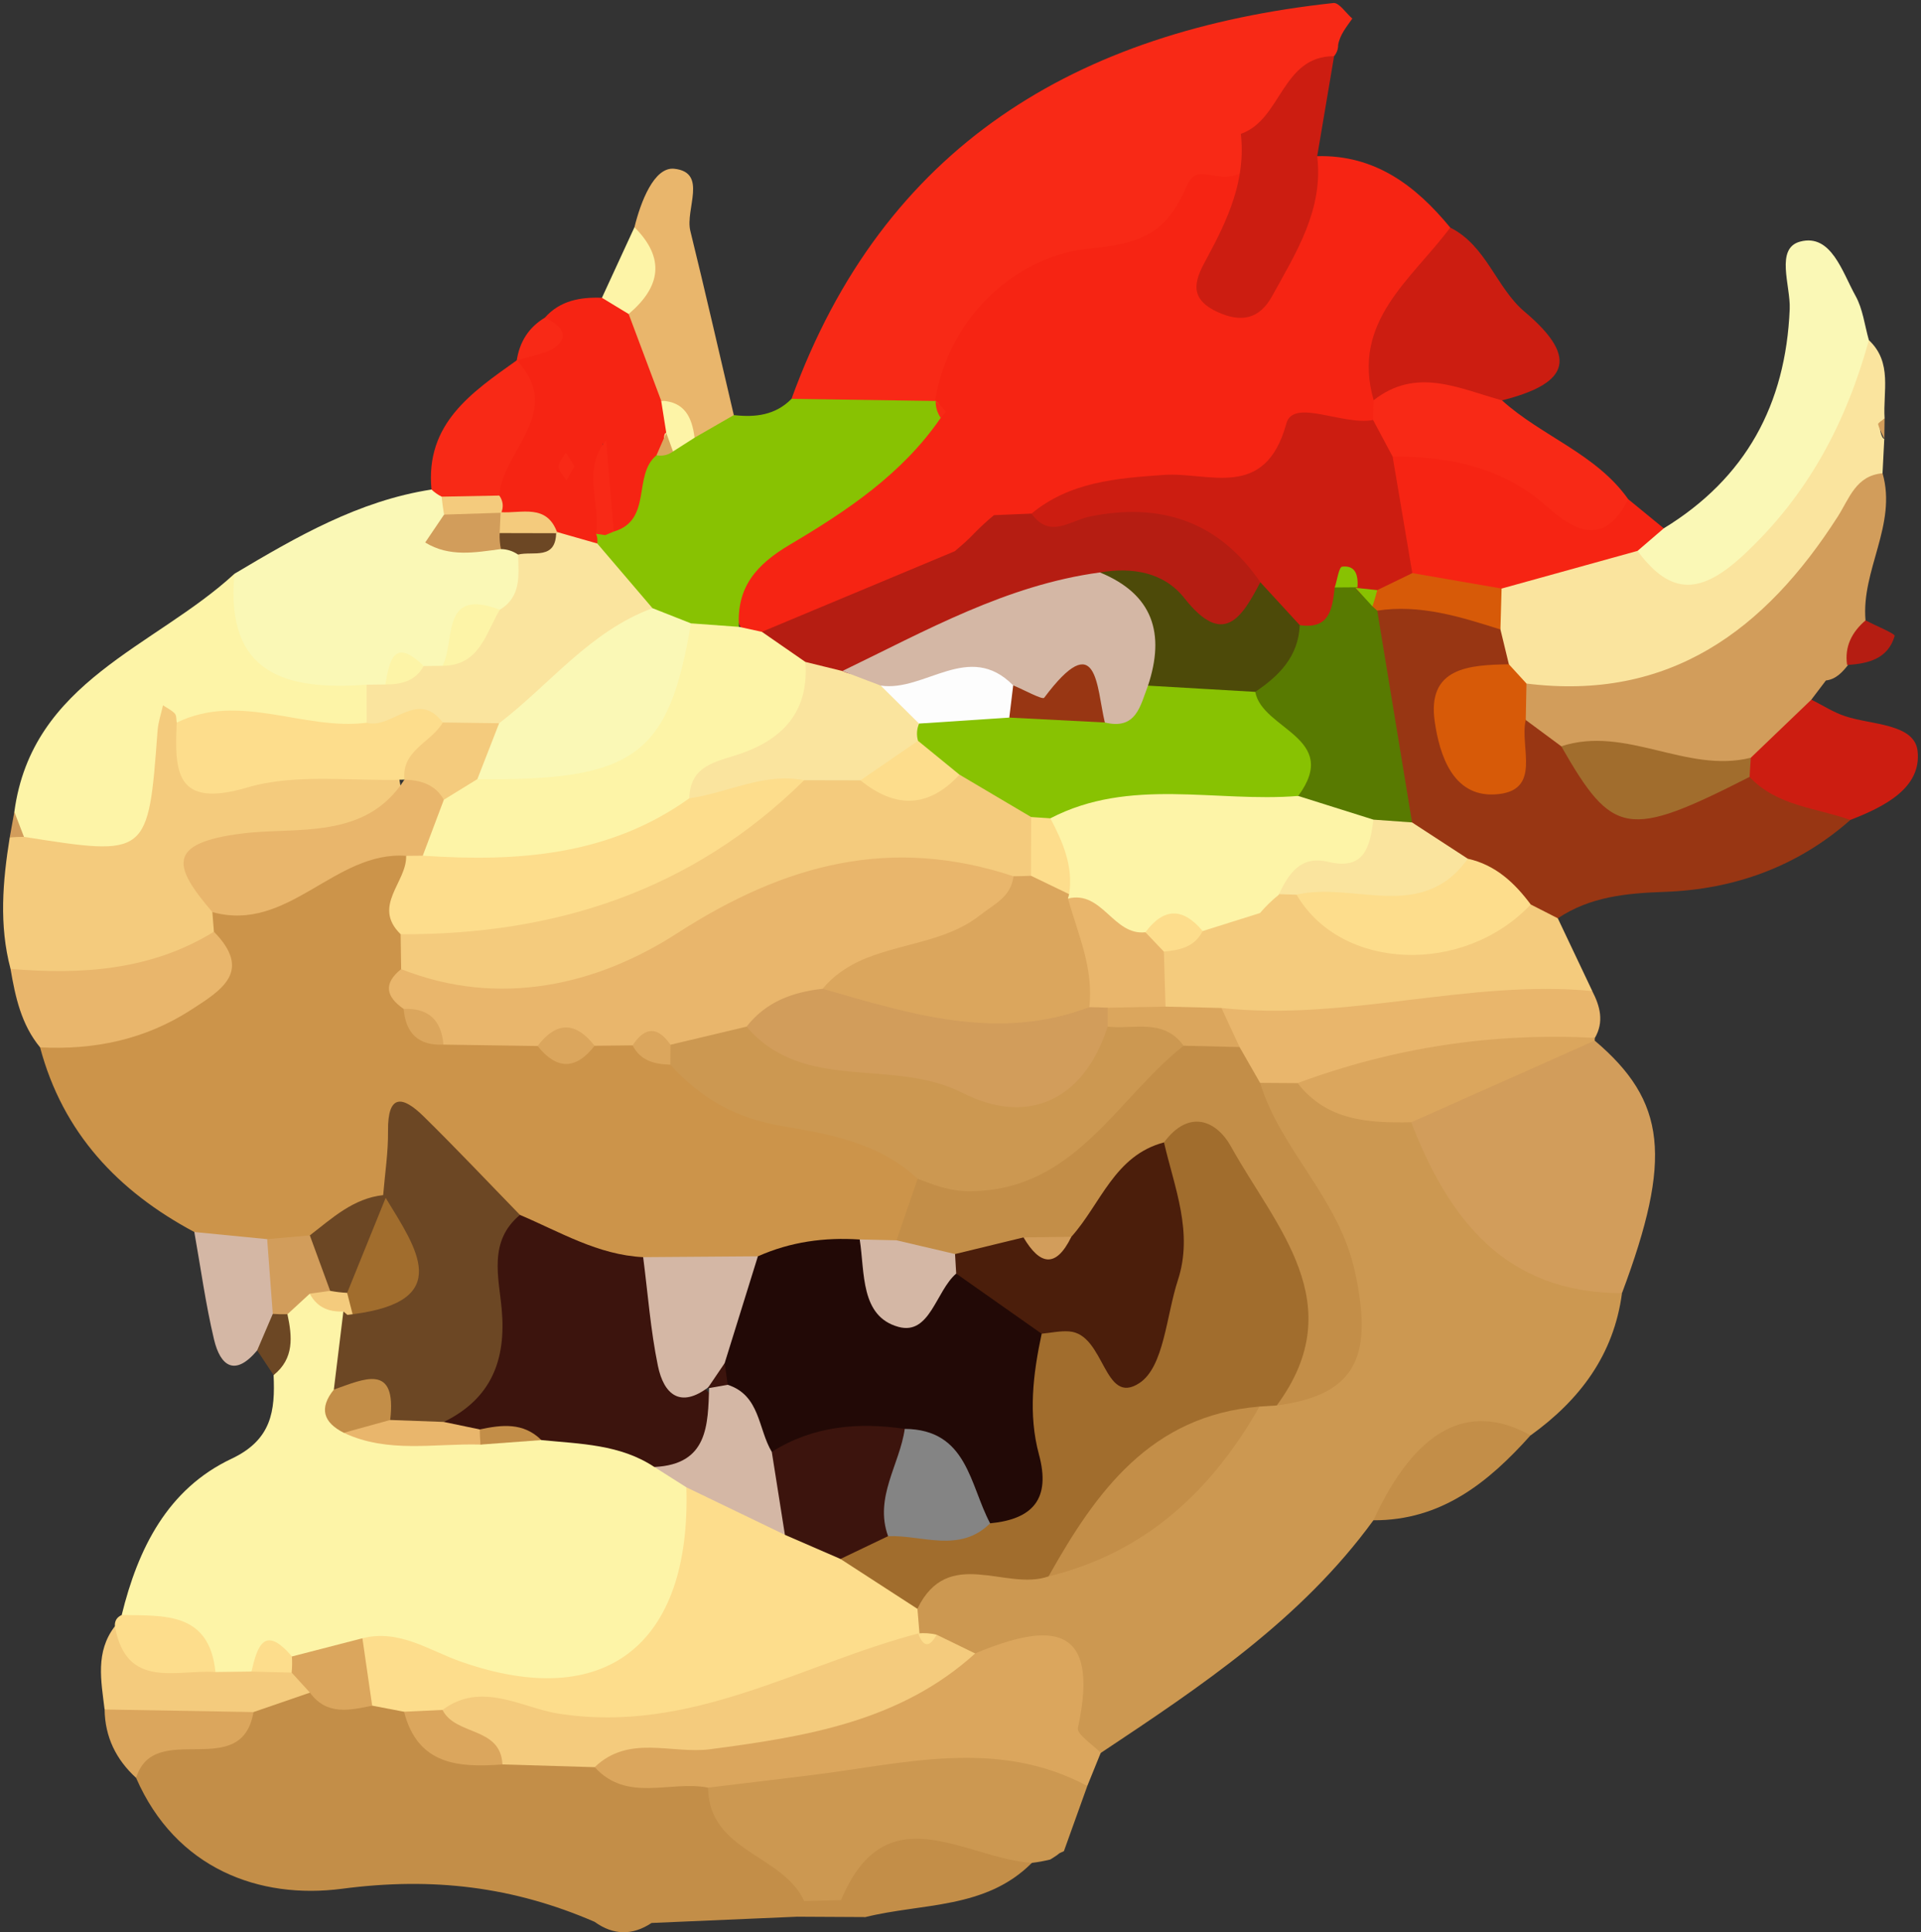 <?xml version="1.0" encoding="utf-8"?>
<!-- Generator: Adobe Illustrator 23.1.0, SVG Export Plug-In . SVG Version: 6.00 Build 0)  -->
<svg version="1.1" id="Calque_1" xmlns="http://www.w3.org/2000/svg" xmlns:xlink="http://www.w3.org/1999/xlink" x="0px" y="0px"
	 viewBox="0 0 1125 1131.45" style="enable-background:new 0 0 1125 1131.45;" xml:space="preserve">
<rect x="0" y="0" width="1125" height="1131.45" fill="#333333" stroke="none"/>
<style type="text/css">
	.st0{fill:#CC944A;}
	.st1{fill:#CC9851;}
	.st2{fill:#F62413;}
	.st3{fill:#FDF4A7;}
	.st4{fill:#C38E48;}
	.st5{fill:#F82916;}
	.st6{fill:#983613;}
	.st7{fill:#D29D5B;}
	.st8{fill:#88C202;}
	.st9{fill:#FAE49E;}
	.st10{fill:#F4CB7D;}
	.st11{fill:#FAF8B6;}
	.st12{fill:#DBA65D;}
	.st13{fill:#CC1D11;}
	.st14{fill:#E9B66C;}
	.st15{fill:#D4B7A5;}
	.st16{fill:#FDDD8C;}
	.st17{fill:#B51D12;}
	.st18{fill:#6C4724;}
	.st19{fill:#220906;}
	.st20{fill:#3C140D;}
	.st21{fill:#A16D2D;}
	.st22{fill:#587A01;}
	.st23{fill:#D75A08;}
	.st24{fill:#4B1E0B;}
	.st25{fill:#848484;}
	.st26{fill:#4D4A09;}
	.st27{fill:#FDFDFD;}
</style>
<g>
	<g>
		<path class="st0" d="M113.8,721.42c-44.68-23.87-77-58.06-90.33-108.12c12.38-16.53,32.67-13.46,49.17-19.76
			c24.48-9.34,47.82-19.35,47.14-51.58c1.41-5.3,4.24-9.66,8.39-13.22c35.75-8.29,63.47-41.39,104.33-33.97
			c18.71,12.33,9.66,31.99,12.88,48.45c0.67,6.93,0.51,13.88-0.46,20.73c-1.16,8.22-2.06,16.45,2.34,24.14
			c5.34,7.16,12.99,9.49,21.36,10.41c13.69,1.18,27.46,1.1,40.85,4.38c13.37,4.38,26.88,5.65,40.67,1.76
			c7.47-1.15,14.84-0.81,22.2,0.89c10.16,2.68,19.87,6.44,29.18,11.33c23.59,18.05,50.83,27.18,79.38,33.8
			c24.96,5.78,49.5,13.12,61.94,39.2c4.24,16.14-1.66,28.56-14.08,38.62c-7.66,4.67-16.06,7.19-24.84,8.56
			c-22.87,1.98-45.12,8.01-67.82,11.25c-17.21,1.57-34.45,1.56-51.71,0.86c-29.13-1.08-54.88-12.28-79.54-26.64
			c-13.77-8.7-26.84-19.19-35.94-32.2c-27.69-39.6-32.57-10.02-40.41,12.33c-13.59,14.63-31.24,22.53-49.28,29.87
			c-8.34,2.8-16.89,4.22-25.68,4.58C138.21,737.16,123.79,734.84,113.8,721.42z"/>
		<path class="st1" d="M949.89,757.21c-4.77,36.17-24.74,62.57-53.54,83.3c-40.88-2.31-63.57,29.05-92.04,49.71
			c-42.33,58.17-100.99,97.22-159.67,136.24c-18.21,6.52-24.64-5.26-25.16-19.2c-1.24-33.02-22.43-33.38-46.41-30.79
			c-11.49-0.46-21.9-4.07-31.5-10.32c-2.22-1.9-4.34-3.84-6.55-5.78c-1.44-2.56-2.81-5.13-4.24-7.69
			c-1.69-5.7-1.99-11.49-1.01-17.34c15.91-34.89,48.56-22.62,75.34-26.89c60.83-3.18,88.53-54.61,128.35-88.36
			c4.14-3.11,8.61-5.66,13.28-7.87c35.96-10.73,37.13-32.86,32.05-67.38c-6.17-41.9-55.07-65.59-42.37-112.69
			c7.11-4.77,14.93-5.78,23.21-4.61c22.82,8.31,46.66,13.82,68.64,24.52C859.77,697.53,898.02,735.24,949.89,757.21z"/>
		<path class="st2" d="M771.41,91.44c33.89-0.82,57.65,17.21,77.89,41.81c-4.37,39.32-41.64,66.48-39.89,108.1
			c-2.18,4.8-5.51,8.54-10.1,11.16c-54.99,41.17-123.14,37.38-185.2,54.33c-6.91,2.46-14.02,4.32-21.02,6.37
			c-4.36,1.86-8.8,3.59-13.13,5.57c-2.03,1.28-4.15,2.37-6.18,3.63c-6.04,4.18-12.07,8.34-18.22,12.37
			c-32.52,22.19-68.54,34.56-107.62,38.46c-5.41-0.45-10.12-2.56-14.26-6.01c-13.83-28.47,4.17-44.81,24.23-58.29
			c28.68-19.28,54.38-42.08,80.86-63.96c3.53-2.75,11.49-2.05,11.35-5.48c-0.3-7.16,2.75,1.89-3.5-2.19
			c-2.93-4.33-4.67-9.08-5.34-14.26c-0.06-11.33,3.61-21.71,10.1-30.56c44.64-60.86,122.73-69.68,178.05-114.06
			c16.04,24.04,3.39,45.89-5.19,68.08c-1.98,5.13-5.05,11.93,0.59,14.98c5.28,2.85,9.73-3.11,13.42-7.23
			C754.53,136.07,752.27,108.11,771.41,91.44z"/>
		<path class="st3" d="M71.27,945.69c9.55-38.94,26.84-73.82,64.38-91.54c23.52-11.11,25.54-28.06,24.57-48.92
			c6.16-12.37-3.93-25.62,2.02-38.03c3.38-7.78,8.83-12.98,17.56-14.1c11.14,1.18,19.97,6.54,27.13,14.95
			c7.49,11.25,8.27,23.71,6.52,36.55c-1,8.74-1.91,17.49,6.39,23.82c21.1,6.67,42.61,2.75,63.93,3.22
			c10.81-0.23,21.55-0.29,32.36-0.18c23.79,0.45,46.5,5.17,67.71,16.32c10.89,5.86,20.99,12.63,27.22,23.82
			c11.57,82.74-30.14,128.31-111.08,121.93c-26.15-2.06-49.84-12.9-74.73-19.03c-15.7-3.02-31.05,2.7-46.62,2.47
			c-12.2-0.7-23.11,3.96-34.05,8.64c-7.38,1.63-14.44,0.82-21.18-2.61C109.8,965.31,86.51,961.1,71.27,945.69z"/>
		<path class="st4" d="M466.97,1122.34c-28.47,1.22-56.93,2.45-85.4,3.67c-11.27,7.47-22.38,7.23-33.34-0.66
			c-47.48-20.56-94.61-26.38-147.89-19.37c-48.41,6.36-97.43-11.73-120.63-64.91c-1.69-43.66,44.67-22.34,59.26-44
			c11.64-7.34,23.15-15.11,37.88-14.19c13.21,1.45,26.18,4.53,39.39,6.26c7.79,1.21,15.19,3.6,22.08,7.43
			c17.23,15.5,36.28,26.48,60.69,24.12c16.18,0.19,32.27,0.89,48.11,4.42c20.74,7.91,43.91,4.61,64.4,13.73
			c22.01,23.53,52.94,39.12,64.68,71.93C475.84,1116.77,472.62,1120.53,466.97,1122.34z"/>
		<path class="st5" d="M725.94,101.68c-14.11,6.24-24.74-6.89-30.74,6.77c-11.3,25.74-22.95,33.89-56.8,37.08
			c-41.01,3.85-82.1,37.37-90.82,89.27c-28.29,18.6-56.36,21.45-84.05-1.23C517.37,85.21,630.66,18.02,780.89,1.77
			c3.32-0.36,7.36,5.93,11.07,9.11c-3.36,4.82-7.24,9.36-8.3,15.41c0.02,2.49-0.77,4.68-2.37,6.58
			C760.83,45.34,760.76,106.44,725.94,101.68z"/>
		<path class="st6" d="M1083.62,480.14c-31.07,27.41-68.05,40.67-108.75,42.1c-22.36,0.79-43.55,2.77-62.56,15.48
			c-6.96,4.17-14.13,3.93-21.45,1.12c-15.15-8.75-27.28-21.88-43.18-29.65c-14.66-8.19-27.39-18.2-33.3-34.78
			c-7.39-39.66-31.05-77.97-10.19-120.05c27.47-17.76,52.87-11.54,77.26,6.57c6.15,6.88,8.12,14.94,6.48,23.92
			c-3.7,10.77-14.37,15.03-21.44,22.7c-7.88,8.54-12.03,20.09-2.45,28.17c16.56,13.97,18.38-8.4,27.41-13.55
			c11.3-4.91,19.87,0.58,28.15,7.25c27.73,53.57,71.44,21.38,109.41,20.2C1049.41,455.87,1071.47,459.18,1083.62,480.14z"/>
		<path class="st7" d="M949.89,757.21c-68.21,0.04-101.4-43.12-123.43-100.03c29.55-30.03,60.71-56.45,107.46-47.84
			C975.9,644.91,979.49,678.21,949.89,757.21z"/>
		<path class="st8" d="M463.53,233.56c28.02,0.41,56.04,0.82,84.06,1.23c-0.01,0,0.37-0.1,0.37-0.1c3.31,2.64,4.3,5.97,2.95,9.99
			c-22.56,32.91-55.08,54.57-88.35,74.26c-19.72,11.67-31.3,24.95-29.79,48.11c-7.31,9.37-17.15,9.48-27.58,7.6
			c-9.81-2.73-18.76-7.34-27.33-12.77c-13.98-10.65-26.99-22.16-32.9-39.54c-0.18-2.43-0.31-4.89-0.49-7.33
			c1.38-4.65,3.54-8.96,6.29-12.96c8.49-11.3,13.27-25.14,23.36-35.45c3.42-3.31,7.22-6.14,11.22-8.68
			c5.9-3.94,11.92-7.71,17.92-11.55c8.36-4.74,16.71-9.93,26.47-3.31C442.29,244.5,454.08,243.18,463.53,233.56z"/>
		<path class="st9" d="M883.65,388.99c-1.65-6.79-3.29-13.58-4.94-20.38c-4.03-8.31-4.03-16.61,0.07-24.9
			c21.49-20.82,48.04-28.48,77.08-29.54c29.29,17.19,49.54,4.54,72.41-16.3c30.73-28.01,31.38-74.59,66.21-98.68
			c13.96,13.09,8.16,30.14,9.2,45.82c-2.32,2.62-3.12,5.25-2.4,7.92c0.72,2.67,1.47,4.01,2.22,4.01
			c-0.34,6.73-0.69,13.46-1.03,20.19c-47.07,101.72-115.03,145.64-204.32,132.05C889.82,404.97,884.65,398.47,883.65,388.99z"/>
		<path class="st7" d="M893.95,400.26c83.85,10.5,139.75-31.32,182.28-97.73c6.85-10.69,10.6-24.03,26.26-25.4
			c8.61,30.09-12.58,56.73-9.98,86.13c2.14,11.07-1.99,19.55-10.78,26.12l0.71-0.18c-3.48,4.37-7.1,8.53-13.13,9.27
			c-2.83,3.73-5.67,7.46-8.5,11.19c-4.39,23.31-18.18,37.1-41.63,41.12c-36.77,9.28-71.78,5.16-104.84-13.77
			c-6.93-5.13-13.87-10.26-20.8-15.4C887.72,414.38,887.74,407.26,893.95,400.26z"/>
		<path class="st10" d="M124.36,534.08c0.31,3.83,0.62,7.67,0.92,11.5C85.1,587.71,60.89,592.13,6.17,567.34
			c-6.78-25.61-4.6-51.28-0.47-76.96c4.17-3.51,8.84-6.14,13.93-8.01c36.54,1.73,61.26-7.12,61.29-52.05
			c0.02-21.62,10.55-49.68,34.47-9.93c4.16,25.17,21.78,25.25,41.81,23.81c25.6-1.85,51.86-6.27,75.85,8.27
			c10.14,41.08-25.16,34.24-45.43,42.15C163.88,503.87,129.95,495.93,124.36,534.08z"/>
		<path class="st3" d="M103.5,423.12c-0.33-1.8-0.06-4.17-1.12-5.29c-1.89-2.01-4.58-3.27-6.93-4.84c-1.09,4.94-2.8,9.83-3.17,14.82
			c-5.47,73.71-5.43,73.71-78.26,62.21c-3.27-4.34-5.08-9.24-5.62-14.63c10.26-76.71,82.24-96.37,128.91-139.42
			c14.79,37.31,50.33,49.1,81.53,66.33c3.13,8.71,2.15,16.82-3.4,24.32C177.59,442.57,140.45,435.85,103.5,423.12z"/>
		<path class="st11" d="M214.71,400.94c-46.89,3.46-82.97-5.95-77.39-64.97c36.27-21.59,72.73-42.73,115.41-49.33
			c4.44-0.16,7.96,1.57,10.59,5.15c1.57,3.9,2.42,7.97,2.77,12.02c6.56,12.74,20.43,5.46,29.68,10.72
			c4.87,1.99,8.92,5.05,12.37,8.97c6.12,12.96,5.35,24.77-5.82,34.81c-16.59,5.07-27.8,16.79-37.21,30.69
			c-3.56,3.22-7.66,5.43-12.28,6.66c-9.13,1.59-17.68,4.97-25.99,9.12C221.96,406.14,217.96,404.71,214.71,400.94z"/>
		<path class="st1" d="M470.97,1113.21c-12.5-27.45-55.83-28.76-56.3-66.4c54.18-29.62,113.19-33.51,172.91-30.71
			c20.25,0.95,38.46,10.42,49.18,29.7c-4.57,12.72-9.13,25.44-13.7,38.16c-5.22,2.38,0,0-8,4.9c-3.54,0.88-7.13,1.53-10.75,1.96
			c-35.83,12.77-79.06-7.08-110.5,25.12C485.76,1118.54,477.93,1119.48,470.97,1113.21z"/>
		<path class="st12" d="M636.76,1045.79c-53.4-28.52-108.48-12.72-163.2-6.14c-19.63,2.36-39.26,4.76-58.89,7.14
			c-22.07-4.39-47.34,8.96-66.4-12.02c-0.56-21.4,17.1-24.47,30.27-23.63c68.63,4.36,128.32-29.14,192.54-42.95
			c43.82-18.38,73.57-17.95,60.18,43.58c-0.81,3.73,8.65,9.7,13.35,14.65C642.01,1032.9,639.39,1039.35,636.76,1045.79z"/>
		<path class="st11" d="M1094.48,199.19c-13.35,48.29-35.53,90.5-73.19,125.59c-24.58,22.9-42.4,24.82-62.29-2.21
			c-0.65-11.11,3.02-17.19,15.35-13.19c48.02-29.36,71.46-72.47,73.76-128.44c0.56-13.63-8.65-35.51,6.08-39.46
			c18.22-4.89,24.71,17.85,32.46,31.74C1090.96,180.93,1091.98,190.47,1094.48,199.19z"/>
		<path class="st10" d="M896.45,529.63c5.28,2.69,10.55,5.37,15.84,8.07c6.74,14.21,13.48,28.41,20.21,42.61
			c-68.02,22.73-137.96,29.51-209.22,25.15c-13.07-0.5-26.04-1.61-37.68-8.46c-11.48-8.21-13.39-19.76-11.23-32.67
			c3.43-11.94,12.85-18.24,22.79-24.03c11.6-6.26,23.77-11.44,35.8-16.96c4.77-2.22,9.75-3.77,14.88-4.9
			c2.61-0.06,5.23-0.03,7.84-0.07c5.05,1.27,9.63,3.57,13.75,6.73C810.69,556.63,853.64,541.26,896.45,529.63z"/>
		<path class="st2" d="M384.47,266.58c-14.15,11.65-2.13,37.95-25.04,44.7c-10.98-16.16-2.28-34.76-6.45-51.77
			c-0.29,17.76,4.4,35.88-3.88,53.06c0.72,1.84,0.94,3.74,0.66,5.69c-5.99,3.14-12.27,3.06-18.7,1.71
			c-4.22-1.05-8.29-2.53-12.3-4.22c-8.26-3.41-17.04-5.46-24.97-9.85c-3.83-2.99-6.66-6.69-8.49-11.2
			c-1.29-4.72-1.75-9.5-1.53-14.37c6.97-22.94,15.43-45.47,18.9-69.37l-0.09,0.16c6.83-7.5,20.98-10.19,16.51-25.11
			c8.96-10.07,20.74-12.08,33.37-11.65c5.24-1.21,10.53-1.44,15.87-0.72c19.74,12.57,23.11,34.35,30.46,53.93
			c2.1,7.5,2.51,15.04,0.15,22.56C396.39,257.57,390.15,261.83,384.47,266.58z"/>
		<path class="st13" d="M804.47,234.36c-13.35-46.24,22.32-70.76,44.83-101.1c21.23,10.62,26.96,35.31,43.53,49.25
			c33.92,28.54,23.12,42.75-13.2,51.94C854.56,245.92,829.51,239.71,804.47,234.36z"/>
		<path class="st2" d="M974.36,309.38c-5.12,4.4-10.24,8.79-15.35,13.19c-26.54,7.36-53.08,14.72-79.62,22.07
			c-21.46,11.01-39.23,0.4-57.13-9.71c-11.92-21.41-19.84-43.44-10.06-68.05c30.93-22.18,58.5-4.51,86.61,7.34
			c17.76,7.48,32.02,25.59,54.73,18.09C960.48,298,967.42,303.69,974.36,309.38z"/>
		<path class="st14" d="M715.31,590.23c72.89,8.01,144.27-16.82,217.15-9.93c4.62,8.96,7.05,18.02,1.53,27.51
			c-58.41,6.31-113.44,34.83-174.08,26.42c-7.32-0.05-14.64-0.1-21.97-0.15c-10.36-1.75-15.9-9.18-20.76-17.47
			C713.44,608.05,708.57,599.53,715.31,590.23z"/>
		<path class="st13" d="M726.67,78.38c23.94-8.27,23.76-45.51,54.62-45.5c-3.3,19.51-6.59,39.02-9.89,58.55
			c3.74,31.36-12.35,56.46-26.42,81.99c-7.25,13.17-17.82,15.92-32.35,9.09c-17.94-8.44-11.97-20.05-5.82-31.37
			C719.18,128.34,729.72,105.28,726.67,78.38z"/>
		<path class="st5" d="M953.54,292.32c-13.48,26.78-29.92,20.07-47.47,4.4c-25.81-23.06-57.08-29.59-90.51-29.33
			c-9.77-3.98-16.23-9.72-11.45-21.46c0.11-3.86,0.23-7.71,0.34-11.57c25.08-19.73,50.12-6.78,75.17,0.08
			C902.88,255.5,934.69,265.64,953.54,292.32z"/>
		<path class="st14" d="M6.17,567.34c41.67,3.47,82.24,0.95,119.12-21.76c22.6,23.17,4.66,34.1-13.36,45.73
			c-27.08,17.48-56.74,23.6-88.46,21.98C12.45,599.95,8.97,583.77,6.17,567.34z"/>
		<path class="st14" d="M387.2,234.63c-6.35-16.92-12.7-33.84-19.04-50.76c-0.12-17.03,8.89-33.44,3.4-50.83
			c3.63-14.76,11.48-35.49,23.32-34.22c19.78,2.13,6.27,23.68,9.41,36.42c8.83,35.86,17.01,71.88,25.45,107.82
			c-7.65,4.4-15.3,8.81-22.95,13.22C395.76,253.14,399.91,236.25,387.2,234.63z"/>
		<path class="st13" d="M1025.32,443.71c11.83-11.34,23.66-22.68,35.48-34.03c6.59,3.29,12.92,7.44,19.85,9.73
			c15.51,5.11,40.55,4.27,42.35,20.37c2.43,21.8-19.83,32.75-39.39,40.35c-20.19-7.19-43.06-8.13-59.03-25.22
			C1021.42,450.95,1021.67,447.22,1025.32,443.71z"/>
		<path class="st12" d="M759.91,634.23c56.18-20.83,114.19-29.66,174.06-26.49c0.03,0.07-0.08,1.6-0.06,1.6
			c-35.8,15.94-71.62,31.88-107.44,47.83C801.48,657.63,777.09,656.37,759.91,634.23z"/>
		<path class="st4" d="M492.56,1112.64c26.3-63.29,72.6-24.26,111.74-21.82c-27.07,27.23-64.23,23.46-97.48,31.74
			C501.18,1120.54,494.56,1119.92,492.56,1112.64z"/>
		<path class="st4" d="M804.31,890.21c24.64-53.29,55.51-69.99,92.03-49.75C871.62,868.1,844.03,890.38,804.31,890.21z"/>
		<path class="st5" d="M302.68,210.96c28.28,30.51-8.5,52.59-10.25,79.21c-11.11,8.75-22.39,8.49-33.82,0.64
			c-2.18-1.11-4.16-2.5-5.92-4.17C249,247.97,276.28,229.76,302.68,210.96z"/>
		<path class="st15" d="M113.8,721.42c14.21,1.39,28.43,2.79,42.64,4.18c15.53,9.33,12.07,23.08,8.59,36.83
			c-0.55,11.59-4.78,21.32-14.41,28.3c-12.94,15.47-21.55,9.41-25.3-6.47C120.41,763.56,117.54,742.38,113.8,721.42z"/>
		<path class="st10" d="M181.51,991.14c-11.02,3.79-22.04,7.59-33.06,11.38c-29.34,14.95-58.42,15.65-87.2-1.53
			c-2-16.73-5.56-33.66,6.02-48.71c18.22,12.04,42.68,10.33,58.89,26.78c7.03-0.09,14.06-0.18,21.1-0.28
			c6.82-5.64,14.45-7.39,22.98-4.77C179.44,976.14,184.78,980.81,181.51,991.14z"/>
		<path class="st12" d="M61.26,1001c29.06,0.5,58.13,1.01,87.19,1.52c-7.03,41.18-57.99,3.95-68.74,38.53
			C67.95,1030.29,61.48,1017.09,61.26,1001z"/>
		<path class="st16" d="M126.17,979.06c-22.97-1.57-52.15,10.53-58.89-26.77c-0.2-3.13,1.13-5.33,3.99-6.6
			C96.04,946.16,122.61,943.68,126.17,979.06z"/>
		<path class="st3" d="M371.56,133.05c18.25,18.24,15.27,35.05-3.41,50.82c-5.2-3.15-10.41-6.31-15.64-9.49
			C358.84,160.59,365.2,146.82,371.56,133.05z"/>
		<path class="st17" d="M1081.72,389.37c-1.57-10.83,2.79-19.21,10.79-26.09c5.97,3.1,17.44,7.8,17.07,9.09
			C1105.71,385.75,1094.14,388.66,1081.72,389.37z"/>
		<path class="st5" d="M319.11,186c6.88,3.31,14.61,8.92,7.92,15.71c-5.58,5.66-16.09,6.46-24.42,9.41
			C304.27,200.23,309.56,191.72,319.11,186z"/>
		<path class="st18" d="M150.61,790.72c3.05-7.12,6.09-14.24,9.14-21.36c3.01-6.26,5.88-6.52,8.58,0.2
			c2.82,13.13,4.05,25.9-8.1,35.65C157.02,800.39,153.82,795.55,150.61,790.72z"/>
		<path class="st4" d="M492.56,1112.64c4.75,3.31,9.49,6.62,14.25,9.92c-13.26-0.07-26.53-0.14-39.83-0.21
			c1.76-2.86,3.09-5.9,3.97-9.14C478.17,1113.02,485.37,1112.83,492.56,1112.64z"/>
		<path class="st13" d="M783.67,26.3c2.77-5.13,5.53-10.27,8.3-15.41C789.2,16.03,786.43,21.16,783.67,26.3z"/>
		<path class="st7" d="M8.4,475.39c1.88,4.88,3.75,9.75,5.63,14.63c-2.79,0-5.57,0.12-8.34,0.36C6.6,485.38,7.5,480.38,8.4,475.39z"
			/>
		<path class="st17" d="M1069.3,398.47c4.38-3.09,8.75-6.18,13.13-9.27C1078.05,392.29,1073.67,395.38,1069.3,398.47z"/>
		<path class="st7" d="M1103.51,256.93c-1.28-2.82-2.91-5.56-3.61-8.52c-0.19-0.79,2.45-2.25,3.78-3.4
			C1103.63,248.99,1103.57,252.96,1103.51,256.93z"/>
		<path class="st14" d="M314.84,612.5c-18.39-0.27-36.77-0.54-55.16-0.81c-7.96-6.74-15.19-14.31-23.28-20.91
			c-10.36-7.13-12.05-14.82-1.49-23.3c16.22-13.75,34.56-5.41,52.41-6.13c48.46-1.95,92.33-19.94,133.48-44.92
			c55.31-33.58,111.94-43.75,171.07-9.64c16.77,25.83-4.18,35.08-20.62,45.8c-24.59,16.04-54.35,19.54-80.19,32.54
			c-16.76,7.15-33.43,14.62-49.66,23c-13.58,6.21-27.04,13.21-42.82,9.69c-9.25-2.37-18.26-6.08-28.09-5.71
			c-7.42,0.08-14.83,0.16-22.25,0.25C337.1,612.25,325.97,612.23,314.84,612.5z"/>
		<path class="st19" d="M443.86,735.65c19.02-8.5,38.99-11.22,59.64-9.84c14.08,28.25,34.74,31.34,60.35,15.75
			c24.64,4.76,39.04,21.32,49.42,42.62c6.97,22.92,7.31,46.8,9.37,70.34c1.99,22.67-6.28,39.37-31.54,42.63
			c-31.11-3.73-36.45-45.18-68.87-47.02c-21.01-3.06-41.57,3.69-62.51,2.75c-21.44-5.62-31.42-22.82-41.08-40.44
			c-2.23-5.51-3.5-11.23-4.07-17.14C416.08,771.37,416.64,746.94,443.86,735.65z"/>
		<path class="st4" d="M725.94,613.13c4,6.98,8,13.97,12,20.95c12.33,39.84,46.31,67.45,55.65,111c9.88,46.1,3.19,71.6-45.87,77.89
			c-0.12-43.24,6.74-87.76-26.41-124.28c-9.97-10.99-17.02-25.15-35.52-19.45c-26.01,10.61-32,43.23-58.49,53.23
			c-7.37,2.63-14.98,3.94-22.73,4.74c-15.75,2.68-31.75,2.26-47.57,4.24c-14.65,3.33-27.85,3.62-31.95-15.18
			c4.11-12.01,8.23-24.01,12.34-36.02c67.68-1.72,106.2-56.44,158.07-87.01C706.91,602.61,717.31,605.17,725.94,613.13z"/>
		<path class="st10" d="M593.56,513.12c-71.71-23.73-133.72-7.46-197.13,33.45c-46.64,30.09-103.83,43.78-161.51,20.91
			c-0.12-6.81-0.21-13.62-0.3-20.42c6.58-10.45,17.46-14.49,28.4-14.89c77.33-2.77,139.75-42.86,203.33-80.16
			c10.35-5.2,21.3-6.33,32.62-4.87c20.65,6.15,41.49,6.74,62.54,1.66c22.1-0.91,37.1,10.3,48.22,28.2
			c4.73,11.18,4.97,22.23-1.15,33.04C604.41,515.05,599.39,516.07,593.56,513.12z"/>
		<path class="st1" d="M693.17,612.34c-39.57,31.26-63.66,84.7-124.93,85.2c-11.73,0.09-20.89-3.54-30.85-7.27
			c-22.39-21.11-52.02-26.26-79.93-31.02c-27.12-4.63-47.36-16.4-64.86-35.82c-2.72-2.6-3.62-5.2-2.7-7.79
			c0.92-2.58,1.83-3.88,2.75-3.88c14.85-3.53,29.69-7.05,44.54-10.58c32.66,1.21,65.89,4.98,95.74,16.28
			c46.55,17.62,84.44,10.29,118.82-23.95C668.93,592.39,689.34,584.23,693.17,612.34z"/>
		<path class="st20" d="M383.21,859.01c-20.13-13.34-43.4-13.47-66.16-15.76c-13.29-4.58-27.08-2.42-40.7-3.04
			c-8.33-0.39-17.17,0.22-19.94-10.62c10.53-27.16,22.38-53.56,23.18-83.89c0.39-14.51-0.18-35.25,24.91-34.3
			c23.46,9.96,45.72,23.43,72.14,24.74c29.38,20.25,14.45,63.78,44.11,83.97C424.86,849.17,415.4,865.09,383.21,859.01z"/>
		<path class="st18" d="M304.5,711.4c-18.58,15.43-12.41,36.32-10.69,55.2c2.72,29.93-6.19,52.42-33.89,66.03
			c-7.47,11.19-18.89,6.56-28.98,7.25c-13.32-6.68-20.5-21.69-35.44-26.2c1.86-15.24,3.72-30.48,5.59-45.73
			c1.53-1.96,3.07-3.91,4.55-5.92c30.14-10.17,19.22-34.22,18.47-54.81c0.07-2.48,0.18-4.96,0.29-7.44
			c1.02-12.5,2.98-25.02,2.84-37.51c-0.24-22.03,8.59-20.63,20.91-8.5C267.32,672.6,285.76,692.15,304.5,711.4z"/>
		<path class="st16" d="M470.93,456.87c-65.53,64.71-145.87,90.59-236.28,90.19c-17.02-16.57,3.73-30.49,3.2-45.91
			c3.76-4.72,8.48-8.1,14.12-10.21c51.94-3.96,103.58-9.29,150.05-36.23C425.18,449.32,448.64,435.7,470.93,456.87z"/>
		<path class="st14" d="M247.59,501.05c-3.25-0.01-6.5,0.02-9.74,0.09c-41.9-3.05-68.88,45.25-113.48,32.95
			c-22.37-26.28-28-40.36,17.74-46.07c31.73-3.97,71.92,4.18,94.73-31.5c2.14-1.44,4.27-2.88,6.41-4.33
			c12.52-1.72,19.45,4.2,22.05,16.09C266.08,482.8,257.55,492.31,247.59,501.05z"/>
		<path class="st15" d="M415.29,811.97c-16.99,13.15-26.59,4.37-30-12.2c-4.31-20.92-5.88-42.41-8.64-63.64
			c22.39-0.16,44.78-0.32,67.19-0.49c-6.48,20.85-12.96,41.69-19.45,62.53c-0.92,3.91-2.1,7.74-3.52,11.5
			C419.02,810.46,417.15,811.22,415.29,811.97z"/>
		<path class="st15" d="M525.05,726.28c11.42,2.68,22.85,5.35,34.27,8.03c3.49,2.35,4.75,4.82,3.79,7.43
			c-0.98,2.67-2.02,4.01-3.12,4.01c-11.95,10.27-15.36,36.26-33.79,31.23c-22.44-6.14-19.69-31.82-22.72-51.2
			C510.68,725.97,517.86,726.13,525.05,726.28z"/>
		<path class="st18" d="M181.45,723.4c13.11-10.1,25.4-21.68,42.99-23.59c-0.02-0.03,1.42,1.61,1.42,1.61
			c8.39,23.6,1.47,42.26-18.26,56.81c-5.02,2.69-10.22,2.95-15.57,1.11C184.15,748.64,172.57,739.03,181.45,723.4z"/>
		<path class="st7" d="M181.45,723.4c3.97,10.82,7.93,21.65,11.9,32.47c-3.33,5.23-7.28,6.03-11.94,1.66
			c-4.36,4.01-8.72,8.02-13.08,12.03c0,0-4.29,0.01-4.29,0.01s-4.29-0.22-4.29-0.21c-1.09-14.59-2.18-29.19-3.29-43.77
			C164.77,724.87,173.11,724.13,181.45,723.4z"/>
		<path class="st12" d="M314.84,612.5c11.07-14.55,22.2-14.37,33.39-0.14C337.16,626.6,326.03,626.51,314.84,612.5z"/>
		<path class="st12" d="M236.4,590.78c14.56-0.59,22.12,6.61,23.28,20.92C245.02,612.4,237.61,605.05,236.4,590.78z"/>
		<path class="st12" d="M392.65,611.76c-0.02,3.89-0.03,7.78-0.05,11.67c-9.18-0.25-17.49-2.19-22.13-11.31
			C377.7,601.13,385.09,600.83,392.65,611.76z"/>
		<path class="st21" d="M681.67,668.95c14.45-19.56,30.62-13.16,39.33,2.57c26.02,46.97,70.73,91.8,26.71,151.46
			c-3.38,0.18-6.75,0.4-10.11,0.65c-47.96,24.72-83.46,64.93-123.55,99.44c-24.98,8.83-58.81-18.15-76.8,18.98
			c-29.22,13.62-38.7-6.16-47.07-27.82c5.37-10.69,14.94-16.17,25.42-20.54c21.23-6.49,42.65-7.36,64.24-1.7
			c25.1-2.38,35.62-14.37,28.61-40.3c-6.35-23.48-3.45-47.24,1.59-70.71c2.07-3.2,4.88-6.81,8.06-6.53
			c52.91,4.59,60.62-3.67,58.94-64.11C676.65,696.32,669.96,681.62,681.67,668.95z"/>
		<path class="st16" d="M492.2,912.86c15.02,9.74,30.04,19.49,45.07,29.21c0.4,4.73,0.8,9.48,1.2,14.23
			c-81.71,71.21-179.8,60.55-276.8,55.49c-9.39-0.39-17.61-3.87-25.03-9.46c-6.21-1.19-12.42-2.37-18.64-3.56
			c-16.21-11.07-14.99-24.69-5.75-39.47c21.68-5.44,38.84,7.08,57.78,13.73c84.25,29.57,134.77-9.84,131.92-102.11
			c26.44-14.39,40.45,12.8,61.05,18.07C474.11,895.23,485.96,900.65,492.2,912.86z"/>
		<path class="st10" d="M259.17,1001.26c22.77-17.12,46.79-1.13,67.71,2.15c77.91,12.22,141.79-28.9,211.57-47.1
			c0.01,0-0.78,0.12-0.78,0.12c3.31,4.59,6.92,4.85,10.84,0.77c7.52,3.67,15.04,7.34,22.57,11
			c-44.02,39.93-99.24,48.71-155.08,56.07c-22.65,2.98-47.63-8.82-67.73,10.52c-18-0.54-36-1.07-54-1.61
			C285.49,1019.32,254.12,1030.31,259.17,1001.26z"/>
		<path class="st4" d="M614.06,923.07c27.87-49.68,59.87-94.24,123.55-99.44C709.51,873.03,670.79,909.23,614.06,923.07z"/>
		<path class="st16" d="M548.52,957.2c-4.17,7.72-7.78,7.37-10.84-0.76C541.33,956.12,544.94,956.37,548.52,957.2z"/>
		<path class="st13" d="M804.12,245.92c3.82,7.15,7.63,14.31,11.45,21.46c3.84,22.74,7.69,45.48,11.53,68.23
			c3.56,12.59-5.19,13.87-13.85,15.17c-3.92,0.53-7.9,1.09-11.78,1.71c-3.7-0.46-7.24-1.68-10.44-3.55c-8.5,1.26,1.11,7.2-2.49,9.76
			c-5.38,13.63-15.64,16.9-28.93,14.04c-12.51-4.94-21.94-14.06-31.57-22.91c-23.17-27.17-51.58-38.51-87.76-33.2
			c-13.14,1.93-34.66,12.79-36.18-15.91c22.67-18.63,49.64-20.65,77.58-22.64c26.03-1.85,59.22,15.38,71.66-30.13
			C757.41,233,786.57,249.38,804.12,245.92z"/>
		<path class="st3" d="M247.59,501.05c4.11-10.91,8.23-21.83,12.34-32.74c3.94-11.51,11.99-18.61,23.46-22.06
			c62.07,5.29,95.26-32.59,121.24-81.24c9.4,0.69,18.79,1.37,28.16,2.05c4.45,0.96,8.92,1.94,13.39,2.91
			c16.62-1.76,27.99,4.8,33.36,20.96c4.8,30.45-9.21,48.07-37.84,56.37c-13.95,4.04-27.6,9.21-38.02,20.16
			C356.51,501.19,302.84,504.8,247.59,501.05z"/>
		<path class="st17" d="M471.65,387.6c-8.48-5.88-16.96-11.75-25.46-17.63c37.65-15.74,75.3-31.47,112.96-47.2
			c4.03-3.41,8.04-6.83,11.62-10.72l0.04-0.03c3.59-3.65,7.35-7.1,11.3-10.36c7.32-0.31,14.65-0.61,21.97-0.92
			c10.7,15.05,22.56,4.08,34.21,1.71c41.37-8.4,75.35,2.75,99.79,38.46c0.59,39.21-14.11,51.03-47.71,25.7
			c-13.25-9.98-26.38-18.44-43.71-17.13c-36.8-1.8-65.9,18.85-97.1,33.21c-18.15,8.35-35.61,18.79-56.74,17.58
			C483.96,399.04,476.68,395.18,471.65,387.6z"/>
		<path class="st13" d="M570.77,312.04c-3.87,3.58-7.74,7.15-11.62,10.72C563.03,319.19,566.9,315.62,570.77,312.04z"/>
		<path class="st5" d="M550.91,244.68c-2.06-3.02-3.04-6.35-2.95-9.99c2.03,2.06,4.21,4.01,5.9,6.32
			C554.1,241.34,551.95,243.41,550.91,244.68z"/>
		<path class="st13" d="M582.11,301.65c-3.77,3.45-7.54,6.91-11.3,10.36C574.58,308.55,578.35,305.1,582.11,301.65z"/>
		<path class="st15" d="M459.67,898.73c-19.23-9.28-38.47-18.56-57.71-27.83c-6.27-3.96-12.53-7.93-18.77-11.9
			c31.53-1.47,31.41-24.53,32.11-47.02c0,0-0.9,0.96-0.9,0.96c3.41-3.65,7.35-4.2,11.77-2.06c19.11,6.2,17.72,25.86,25.82,39.3
			C484.98,861.54,469.94,880.51,459.67,898.73z"/>
		<path class="st12" d="M212.24,959.3c1.9,13.17,3.8,26.35,5.72,39.49c-13.23,2.67-26.59,5.85-36.46-7.65
			c-3.57-3.91-7.14-7.82-10.71-11.74c-3.24-2.15-4.29-4.26-3.17-6.34c1.11-2.06,2.22-3.09,3.33-3.09
			C184.72,966.41,198.48,962.85,212.24,959.3z"/>
		<path class="st14" d="M228.51,831.48c10.47,0.38,20.94,0.77,31.41,1.15c7.01,1.46,14.02,2.92,21.03,4.38
			c3.98,1.78,5.37,3.68,4.18,5.72c-1.22,2.09-2.46,3.15-3.74,3.15c-26.82-0.77-54.22,5.32-80.05-6.89
			C208.01,827.86,217.76,827.85,228.51,831.48z"/>
		<path class="st4" d="M228.51,831.48c-9.06,2.49-18.11,4.98-27.17,7.5c-12.08-6.1-14.59-14.41-5.82-25.3
			C213,807.6,232.52,797.74,228.51,831.48z"/>
		<path class="st16" d="M170.95,969.97c0.21,3.15,0.15,6.3-0.16,9.44c-7.83-0.2-15.67-0.4-23.52-0.61
			C150.68,963.81,154.97,951.17,170.95,969.97z"/>
		<path class="st4" d="M281.39,845.89c-0.24-2.95-0.38-5.91-0.44-8.87c12.86-2.73,25.51-4.28,36.09,6.23
			C305.16,844.13,293.28,845.01,281.39,845.89z"/>
		<path class="st10" d="M181.41,757.53c3.98-0.55,7.97-1.1,11.95-1.66c3.29,0.62,6.6,1.01,9.95,1.18c3.06,2.18,4.55,4.76,4.48,7.74
			c-0.08,3.18-0.5,4.77-1.28,4.77l-3.06,0.38c0,0-2.34-2-2.34-1.99C192.48,768.36,185.61,765.48,181.41,757.53z"/>
		<path class="st12" d="M259.17,1001.26c7.53,15.22,34.02,9.62,35.08,31.93c-25.74,1.92-49.62,0.35-57.62-30.87
			C244.14,1001.97,251.65,1001.62,259.17,1001.26z"/>
		<path class="st22" d="M761.19,366.05c17.61,2.65,19.04-9.71,20.47-22.07c4.43-3.66,8.87-3.87,13.35-0.08l-1.16,0.33
			c2.56,3.47,5.87,5.99,9.82,7.69c0.97,1.88,1.93,3.77,2.89,5.67c6.8,41.33,13.6,82.67,20.4,124c-6.42,5.77-14.16,7.12-22.42,6.78
			c-15.66-2.17-30.48-6.72-43.57-15.94c-6.16-25.35-31.66-43.13-28.6-72.25C738.64,385.99,746.25,372.92,761.19,366.05z"/>
		<path class="st16" d="M896.45,529.63c-39.46,41.75-111.33,38.75-137.1-5.72c29.35-26.33,67.63-10.24,100.24-21.08
			C875.76,506.42,886.95,516.87,896.45,529.63z"/>
		<path class="st23" d="M893.95,400.26c-0.14,7.13-0.28,14.26-0.42,21.37c-3.82,15.75,10.15,42.06-18.19,43.55
			c-24.9,1.31-32.35-23.79-35.1-42.52c-4.69-31.95,20.33-33.29,43.42-33.67C887.08,392.74,890.51,396.5,893.95,400.26z"/>
		<path class="st21" d="M1025.32,443.71c-0.23,3.74-0.46,7.48-0.71,11.21c-71.36,36.31-80.08,34.89-110.28-17.93
			C952.21,424.61,987.62,453.08,1025.32,443.71z"/>
		<path class="st9" d="M859.59,502.84c-26.94,37.77-67.01,13.14-100.23,21.07c-3.46-0.07-6.92-0.18-10.38-0.32
			c-2.16-40.7,39.37-25.97,55.36-43.63c7.53,0.54,15.06,1.08,22.6,1.62C837.83,488.67,848.71,495.75,859.59,502.84z"/>
		<path class="st23" d="M806.56,345.55c6.84-3.32,13.68-6.65,20.53-9.96c17.44,3.02,34.87,6.03,52.29,9.04
			c-0.23,7.99-0.46,15.98-0.68,23.97c-23.48-7.44-46.97-14.88-72.17-11.04c0.01,0.02-2.79-2.51-2.79-2.51
			C801.19,350.86,801.96,347.64,806.56,345.55z"/>
		<path class="st11" d="M404.63,365c-12.89,77.57-33.12,92.32-125.1,91.22c-9.49-14.04-3.01-26.45,3.88-38.85
			c30.3-24.54,49.85-66.56,98.72-61.24C389.63,359.09,397.13,362.05,404.63,365z"/>
		<path class="st9" d="M382.13,356.14c-36.67,13.48-60.09,44.63-89.82,67.37c-8.32,6.44-17.82,8.99-28.21,8.67
			c-16.17-4.39-34.75,4.06-49.37-8.96c-0.01-7.42-0.01-14.84-0.02-22.27c3.65-0.07,7.3-0.11,10.95-0.13
			c6.02-6.65,13.29-10.73,22.47-10.8c3.69-0.04,7.37-0.09,11.06-0.15c12.87-9.21,15.46-28.92,33.53-32.83
			c12.73-7.74,10.98-20.27,10.7-32.31c4.09-10.05,12.86-12.26,22.31-13.34c8.02,2.29,16.04,4.58,24.05,6.87
			C360.55,330.89,371.34,343.51,382.13,356.14z"/>
		<path class="st5" d="M349.1,312.57c2.52-18.21-8.42-37.86,5.89-54.81c1.48,17.84,2.96,35.68,4.44,53.52c0,0-4.98,2.08-4.98,2.08
			L349.1,312.57z"/>
		<path class="st3" d="M387.2,234.63c13.9,0.57,18.07,9.91,19.57,21.67c-4.19,2.68-8.4,5.37-12.61,8.06
			c-3.63-1.43-5.42-3.52-5.39-6.27c0.04-3.09,0.51-4.63,1.42-4.63C389.19,247.18,388.19,240.91,387.2,234.63z"/>
		<path class="st12" d="M390.18,253.46c1.32,3.64,2.65,7.28,3.97,10.91c-2.92,2.1-6.16,2.85-9.7,2.22
			C386.37,262.21,388.28,257.83,390.18,253.46z"/>
		<path class="st16" d="M214.72,423.21c14.87,3.99,29.65-19.84,44.57-0.15c7.39,21.11-15.58,21.87-22.43,33.43
			c0,0-0.03,0.03-0.03,0.03c-30.81,1.06-63.37-3.83-92.01,4.6c-42.12,12.4-42.61-9.11-41.33-37.99
			C140.59,405.08,177.64,427.95,214.72,423.21z"/>
		<path class="st7" d="M293.36,321.51c-15.07,2.01-30.21,4.86-44.35-3.84c3.68-5.45,7.37-10.89,11.05-16.34
			c10.91-8.57,22.13-7.6,33.53-1.07l-0.4-0.36c3.08,3,5.04,6.6,5.87,10.82C298.47,315.02,296.63,318.64,293.36,321.51z"/>
		<path class="st3" d="M292.71,357.04c-8.31,13.87-11.76,32.7-33.53,32.83C266.83,375.32,257.77,343.72,292.71,357.04z"/>
		<path class="st3" d="M248.13,390.02c-4.94,8.91-13.25,10.8-22.47,10.8C228.15,386.82,230.68,372.9,248.13,390.02z"/>
		<path class="st10" d="M293.58,300.26c-11.18,0.35-22.37,0.71-33.54,1.06c-0.56-3.49-1.03-6.99-1.43-10.5
			c11.27-0.21,22.54-0.43,33.81-0.64C294.62,293.33,295,296.69,293.58,300.26z"/>
		<path class="st18" d="M293.36,321.51c-0.64-3.09-0.88-6.21-0.73-9.35c11.29-7.97,22.56-7.61,33.82,0.08c0,0-0.74-0.84-0.74-0.84
			c0.04,16.94-13.53,11.13-22.31,13.34C300.37,322.68,297.02,321.6,293.36,321.51z"/>
		<path class="st3" d="M804.35,479.96c-2.08,15.48-4.97,29.9-26.52,24.7c-16.1-3.88-23.05,6.78-28.85,18.93c0,0,0,0.28,0,0.28
			c-4.04,3.24-7.74,6.83-11.1,10.77c-11.19,3.52-22.37,7.04-33.56,10.56c-11.99-0.31-23.57,1.48-34.52,6.75
			c-20.62,3.12-32.44-10.85-45.24-23.16c-3.48-4.33-6.01-9.09-7.81-14.33c0.17-16.43-11.84-34.18,5.33-48.78
			c46.15-19.78,92.22-22.46,138.21,0.41C774.97,470.71,789.66,475.33,804.35,479.96z"/>
		<path class="st14" d="M625.44,526.16c20.14-4.97,26.46,21.82,45.34,19.73c6.34,1.16,9.89,4.98,10.81,11.32
			c0.33,10.74,0.66,21.48,0.99,32.23c-9.35,9.69-21.52,4.74-32.46,6.24c-6,0.88-11.33-0.62-16.02-4.48
			C622.62,570.68,613.49,549.82,625.44,526.16z"/>
		<path class="st12" d="M648.65,590.08c11.31-0.21,22.61-0.42,33.92-0.64c10.92,0.26,21.83,0.52,32.74,0.79
			c3.55,7.63,7.09,15.26,10.63,22.89c-10.93-0.26-21.85-0.52-32.78-0.79c-11.71-16.21-29.17-9.48-44.52-11.17
			c-2.85-2.47-3.79-4.93-2.84-7.4C646.75,591.31,647.69,590.08,648.65,590.08z"/>
		<path class="st16" d="M681.59,557.21c-3.6-3.78-7.2-7.55-10.8-11.32c10.88-14.64,22.07-14.44,33.53-0.69
			C699.58,554.57,690.86,556.4,681.59,557.21z"/>
		<path class="st16" d="M737.88,534.64c3.7-3.59,7.4-7.19,11.1-10.78C745.28,527.45,741.58,531.05,737.88,534.64z"/>
		<path class="st10" d="M326.45,312.23c-11.27-0.03-22.55-0.05-33.82-0.08c0.18-4.08,0.37-8.16,0.55-12.25
			C305.46,300.8,320.36,294.62,326.45,312.23z"/>
		<path class="st5" d="M336.4,273.03c-1.63,2.86-3.19,5.6-4.74,8.34c-1.6-2.7-4.42-5.38-4.47-8.12c-0.06-2.73,2.65-5.52,4.14-8.28
			C333,267.62,334.67,270.27,336.4,273.03z"/>
		<path class="st7" d="M648.65,590.08c-0.01,3.7-0.01,7.4,0,11.09c-14.17,44.32-47.84,57.8-85.17,38.71
			c-40.67-20.8-92.69,0.54-126.28-38.7c11.29-14.54,26.96-20.29,44.55-22.18c52.64-4.76,104.57,0.73,156.19,10.75
			C641.5,589.79,645.08,589.9,648.65,590.08z"/>
		<path class="st12" d="M637.93,589.75c-53.71,20.36-104.89,3.93-156.19-10.75c23.82-28.55,64.39-21.27,92.09-43
			c8.79-6.89,18.17-10.73,19.72-22.89c3.41-0.03,6.81-0.13,10.22-0.28c13.25-8.42,16.19,4.54,22.36,10.78c0,0-0.68,2.48-0.69,2.52
			C631.27,547.03,640.63,567.21,637.93,589.75z"/>
		<path class="st24" d="M681.67,668.95c6.13,26.56,17.3,52.66,8.13,80.69c-6.83,20.88-8.07,50.75-22.55,60.24
			c-21.05,13.81-20.05-28.71-41.12-30.26c-5.32-0.39-10.77,0.85-16.12,1.35c-16.65-11.73-33.34-23.47-50.03-35.21
			c-0.22-3.81-0.45-7.63-0.67-11.44c13.35-3.25,26.71-6.49,40.06-9.73c9.39,2.97,18.8,7.75,28.05-0.37
			C644.67,704.98,652.62,676.61,681.67,668.95z"/>
		<path class="st20" d="M459.67,898.73c-2.56-16.19-5.12-32.37-7.68-48.56c24.1-15.21,50.44-17.5,77.87-13.48
			c12.33,23.36,2.54,43.29-9.77,62.82c-9.29,4.45-18.59,8.9-27.88,13.35C481.36,908.15,470.51,903.44,459.67,898.73z"/>
		<path class="st25" d="M520.09,899.52c-8.21-22.72,6.78-41.84,9.76-62.82c36.74,0.31,37.95,32.72,50.01,55.31
			C561.84,909.69,540.23,898.76,520.09,899.52z"/>
		<path class="st20" d="M426.16,810.88c-3.92,0.69-7.85,1.37-11.77,2.06c3.34-4.91,6.68-9.83,10.01-14.75
			C424.98,802.41,425.57,806.64,426.16,810.88z"/>
		<path class="st7" d="M627.42,724.22c-9.09,18.61-18.45,16.57-28.02,0.37C608.72,724.46,618.07,724.34,627.42,724.22z"/>
		<path class="st8" d="M760.28,466.08c-48.42,3.91-98.56-11.12-145.15,13.09c-4.11,5.25-7.86,5-11.25-0.74
			c-13.99-8.27-27.97-16.55-41.96-24.82c-16.36-0.5-26.09-8.59-28.6-24.97c1.25-5.86,4.54-10.18,9.83-13
			c15.86-7.1,32.78-6.6,49.59-7c16.21-0.08,32.45,0.42,48.64-1.17c14.42-1,24.45-12.26,37.64-16.26c20.73-3.48,42-9.12,56.1,13.91
			C739.13,427.26,785.46,431.92,760.28,466.08z"/>
		<path class="st9" d="M538.23,423.69c-1.38,3.29-1.58,6.65-0.62,10.08c2.25,27.33-19.27,20.09-33.7,23.16
			c-11-0.03-21.99-0.05-32.98-0.07c-23.69-4.6-44.76,7.46-67.24,10.59c0.37-19.99,16.92-21.52,30.34-26.23
			c25.47-8.95,39.75-25.46,37.62-53.62c7.21,1.77,14.43,3.55,21.64,5.32c8.08,3.92,17.41,1.25,25.59,4.81
			C528.47,404.04,536.54,411.5,538.23,423.69z"/>
		<path class="st16" d="M503.91,456.94c11.23-7.72,22.47-15.44,33.7-23.16c8.1,6.62,16.2,13.23,24.3,19.85
			C543.65,473.32,524.26,473.43,503.91,456.94z"/>
		<path class="st16" d="M603.89,478.43c3.75,0.25,7.5,0.49,11.25,0.74c7.32,13.91,13.51,28.09,11,44.43
			c-7.45-3.6-14.9-7.2-22.36-10.79C603.81,501.36,603.85,489.9,603.89,478.43z"/>
		<path class="st21" d="M206.5,769.56c-1.06-4.17-2.13-8.33-3.2-12.5c7.52-18.55,15.04-37.09,22.56-55.64
			C243.93,731.1,266.19,761.97,206.5,769.56z"/>
		<path class="st10" d="M236.87,456.49c-1.75-17.33,15.79-21.72,22.43-33.43c11.01,0.14,22.01,0.29,33.01,0.44
			c-4.25,10.91-8.49,21.82-12.75,32.73c-6.56,4.02-13.1,8.05-19.63,12.08C254.86,459.28,246.36,456.9,236.87,456.49z"/>
		<path class="st26" d="M735.12,405.13c-20.94-1.22-41.88-2.44-62.81-3.65c-6.74-23.21-19.09-44.05-28.14-66.28
			c19.03-3.27,37.56-0.04,49.44,15.04c22.77,28.91,33.46,11.77,44.47-9.32c7.69,8.36,15.39,16.74,23.09,25.13
			C760.42,384.36,749.17,395.68,735.12,405.13z"/>
		<path class="st8" d="M795,343.9c-4.45,0.04-8.89,0.08-13.34,0.1c1.42-4.27,2.45-11.97,4.34-12.19
			C794.15,330.86,795.43,337.2,795,343.9z"/>
		<path class="st8" d="M806.56,345.55c-0.83,3.21-1.76,6.39-2.81,9.52c-3.3-3.63-6.6-7.24-9.91-10.85
			C798.08,344.67,802.32,345.11,806.56,345.55z"/>
		<path class="st15" d="M644.17,335.2c31.21,12.82,38.22,35.91,28.14,66.27c-4.54,11.75-6.82,26.14-25.28,21.59
			c-15.56-23.92-41.65-0.92-59.8-13.33c-22.94-10.36-49.4,9.51-71.46-8.28c-7.49-2.84-14.99-5.69-22.47-8.53
			C541.97,369.46,589.33,342.57,644.17,335.2z"/>
		<path class="st27" d="M515.76,401.45c25.87,3.88,51.69-26.43,77.6-0.12c5.86,7.09,6.71,13.57-2.28,18.86
			c-17.62,1.17-35.24,2.34-52.86,3.5C530.74,416.28,523.25,408.86,515.76,401.45z"/>
		<path class="st6" d="M591.08,420.19c0.76-6.29,1.52-12.57,2.28-18.86c6.27,2.58,17.14,8.6,18.15,7.25
			c31.35-41.86,30.49-6.62,35.51,14.48C628.38,422.1,609.73,421.15,591.08,420.19z"/>
	</g>
</g>
</svg>
